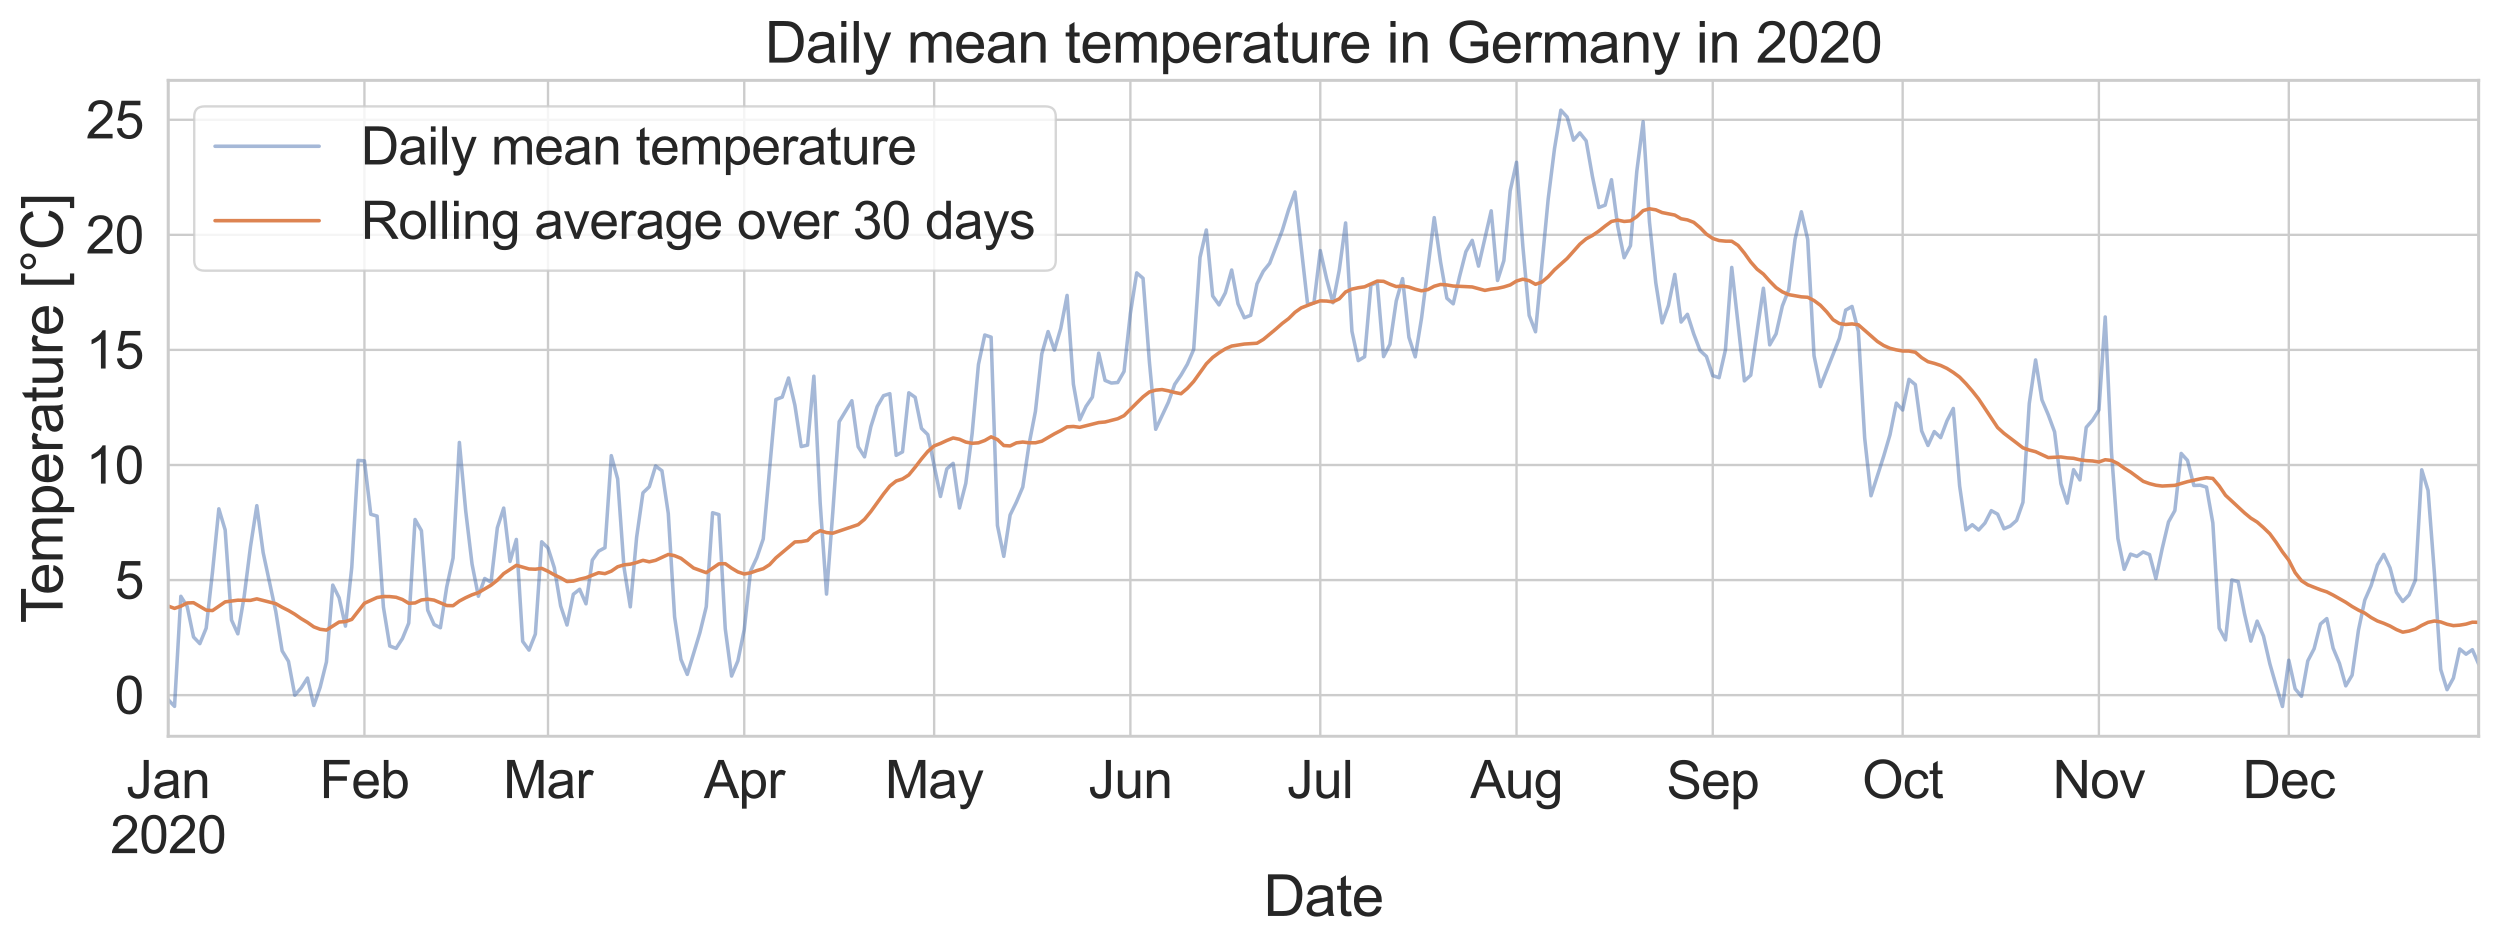 <?xml version="1.0" encoding="utf-8" standalone="no"?>
<!DOCTYPE svg PUBLIC "-//W3C//DTD SVG 1.1//EN"
  "http://www.w3.org/Graphics/SVG/1.1/DTD/svg11.dtd">
<svg xmlns:xlink="http://www.w3.org/1999/xlink" width="845.268pt" height="320.707pt" viewBox="0 0 845.268 320.707" xmlns="http://www.w3.org/2000/svg" version="1.1">
 <defs>
  <style type="text/css">*{stroke-linejoin: round; stroke-linecap: butt}</style>
 </defs>
 <g id="figure_1">
  <g id="patch_1">
   <path d="M 0 320.707 
L 845.268 320.707 
L 845.268 0 
L 0 0 
z
" style="fill: #ffffff"/>
  </g>
  <g id="axes_1">
   <g id="patch_2">
    <path d="M 56.867 248.937 
L 838.067 248.937 
L 838.067 27.177 
L 56.867 27.177 
z
" style="fill: #ffffff"/>
   </g>
   <g id="matplotlib.axis_1">
    <g id="xtick_1">
     <g id="line2d_1">
      <path d="M 56.867 248.937 
L 56.867 27.177 
" clip-path="url(#p4e2f701ec4)" style="fill: none; stroke: #cccccc; stroke-width: 0.8; stroke-linecap: round"/>
     </g>
     <g id="text_1">
      <!-- Jan -->
      <g style="fill: #262626" transform="translate(42.68 269.835) scale(0.176 -0.176)">
       <defs>
        <path id="ArialMT-4a" d="M 184 1300 
L 731 1375 
Q 753 850 928 656 
Q 1103 463 1413 463 
Q 1641 463 1806 567 
Q 1972 672 2034 851 
Q 2097 1031 2097 1425 
L 2097 4581 
L 2703 4581 
L 2703 1459 
Q 2703 884 2564 568 
Q 2425 253 2123 87 
Q 1822 -78 1416 -78 
Q 813 -78 492 269 
Q 172 616 184 1300 
z
" transform="scale(0.016)"/>
        <path id="ArialMT-61" d="M 2588 409 
Q 2275 144 1986 34 
Q 1697 -75 1366 -75 
Q 819 -75 525 192 
Q 231 459 231 875 
Q 231 1119 342 1320 
Q 453 1522 633 1644 
Q 813 1766 1038 1828 
Q 1203 1872 1538 1913 
Q 2219 1994 2541 2106 
Q 2544 2222 2544 2253 
Q 2544 2597 2384 2738 
Q 2169 2928 1744 2928 
Q 1347 2928 1158 2789 
Q 969 2650 878 2297 
L 328 2372 
Q 403 2725 575 2942 
Q 747 3159 1072 3276 
Q 1397 3394 1825 3394 
Q 2250 3394 2515 3294 
Q 2781 3194 2906 3042 
Q 3031 2891 3081 2659 
Q 3109 2516 3109 2141 
L 3109 1391 
Q 3109 606 3145 398 
Q 3181 191 3288 0 
L 2700 0 
Q 2613 175 2588 409 
z
M 2541 1666 
Q 2234 1541 1622 1453 
Q 1275 1403 1131 1340 
Q 988 1278 909 1158 
Q 831 1038 831 891 
Q 831 666 1001 516 
Q 1172 366 1500 366 
Q 1825 366 2078 508 
Q 2331 650 2450 897 
Q 2541 1088 2541 1459 
L 2541 1666 
z
" transform="scale(0.016)"/>
        <path id="ArialMT-6e" d="M 422 0 
L 422 3319 
L 928 3319 
L 928 2847 
Q 1294 3394 1984 3394 
Q 2284 3394 2536 3286 
Q 2788 3178 2913 3003 
Q 3038 2828 3088 2588 
Q 3119 2431 3119 2041 
L 3119 0 
L 2556 0 
L 2556 2019 
Q 2556 2363 2490 2533 
Q 2425 2703 2258 2804 
Q 2091 2906 1866 2906 
Q 1506 2906 1245 2678 
Q 984 2450 984 1813 
L 984 0 
L 422 0 
z
" transform="scale(0.016)"/>
       </defs>
       <use xlink:href="#ArialMT-4a"/>
       <use xlink:href="#ArialMT-61" x="50"/>
       <use xlink:href="#ArialMT-6e" x="105.615"/>
      </g>
      <!-- 2020 -->
      <g style="fill: #262626" transform="translate(37.293 288.45) scale(0.176 -0.176)">
       <defs>
        <path id="ArialMT-32" d="M 3222 541 
L 3222 0 
L 194 0 
Q 188 203 259 391 
Q 375 700 629 1000 
Q 884 1300 1366 1694 
Q 2113 2306 2375 2664 
Q 2638 3022 2638 3341 
Q 2638 3675 2398 3904 
Q 2159 4134 1775 4134 
Q 1369 4134 1125 3890 
Q 881 3647 878 3216 
L 300 3275 
Q 359 3922 746 4261 
Q 1134 4600 1788 4600 
Q 2447 4600 2831 4234 
Q 3216 3869 3216 3328 
Q 3216 3053 3103 2787 
Q 2991 2522 2730 2228 
Q 2469 1934 1863 1422 
Q 1356 997 1212 845 
Q 1069 694 975 541 
L 3222 541 
z
" transform="scale(0.016)"/>
        <path id="ArialMT-30" d="M 266 2259 
Q 266 3072 433 3567 
Q 600 4063 929 4331 
Q 1259 4600 1759 4600 
Q 2128 4600 2406 4451 
Q 2684 4303 2865 4023 
Q 3047 3744 3150 3342 
Q 3253 2941 3253 2259 
Q 3253 1453 3087 958 
Q 2922 463 2592 192 
Q 2263 -78 1759 -78 
Q 1097 -78 719 397 
Q 266 969 266 2259 
z
M 844 2259 
Q 844 1131 1108 757 
Q 1372 384 1759 384 
Q 2147 384 2411 759 
Q 2675 1134 2675 2259 
Q 2675 3391 2411 3762 
Q 2147 4134 1753 4134 
Q 1366 4134 1134 3806 
Q 844 3388 844 2259 
z
" transform="scale(0.016)"/>
       </defs>
       <use xlink:href="#ArialMT-32"/>
       <use xlink:href="#ArialMT-30" x="55.615"/>
       <use xlink:href="#ArialMT-32" x="111.23"/>
       <use xlink:href="#ArialMT-30" x="166.846"/>
      </g>
     </g>
    </g>
    <g id="xtick_2">
     <g id="line2d_2">
      <path d="M 123.216 248.937 
L 123.216 27.177 
" clip-path="url(#p4e2f701ec4)" style="fill: none; stroke: #cccccc; stroke-width: 0.8; stroke-linecap: round"/>
     </g>
     <g id="text_2">
      <!-- Feb -->
      <g style="fill: #262626" transform="translate(108.054 269.835) scale(0.176 -0.176)">
       <defs>
        <path id="ArialMT-46" d="M 525 0 
L 525 4581 
L 3616 4581 
L 3616 4041 
L 1131 4041 
L 1131 2622 
L 3281 2622 
L 3281 2081 
L 1131 2081 
L 1131 0 
L 525 0 
z
" transform="scale(0.016)"/>
        <path id="ArialMT-65" d="M 2694 1069 
L 3275 997 
Q 3138 488 2766 206 
Q 2394 -75 1816 -75 
Q 1088 -75 661 373 
Q 234 822 234 1631 
Q 234 2469 665 2931 
Q 1097 3394 1784 3394 
Q 2450 3394 2872 2941 
Q 3294 2488 3294 1666 
Q 3294 1616 3291 1516 
L 816 1516 
Q 847 969 1125 678 
Q 1403 388 1819 388 
Q 2128 388 2347 550 
Q 2566 713 2694 1069 
z
M 847 1978 
L 2700 1978 
Q 2663 2397 2488 2606 
Q 2219 2931 1791 2931 
Q 1403 2931 1139 2672 
Q 875 2413 847 1978 
z
" transform="scale(0.016)"/>
        <path id="ArialMT-62" d="M 941 0 
L 419 0 
L 419 4581 
L 981 4581 
L 981 2947 
Q 1338 3394 1891 3394 
Q 2197 3394 2470 3270 
Q 2744 3147 2920 2923 
Q 3097 2700 3197 2384 
Q 3297 2069 3297 1709 
Q 3297 856 2875 390 
Q 2453 -75 1863 -75 
Q 1275 -75 941 416 
L 941 0 
z
M 934 1684 
Q 934 1088 1097 822 
Q 1363 388 1816 388 
Q 2184 388 2453 708 
Q 2722 1028 2722 1663 
Q 2722 2313 2464 2622 
Q 2206 2931 1841 2931 
Q 1472 2931 1203 2611 
Q 934 2291 934 1684 
z
" transform="scale(0.016)"/>
       </defs>
       <use xlink:href="#ArialMT-46"/>
       <use xlink:href="#ArialMT-65" x="61.084"/>
       <use xlink:href="#ArialMT-62" x="116.699"/>
      </g>
     </g>
    </g>
    <g id="xtick_3">
     <g id="line2d_3">
      <path d="M 185.284 248.937 
L 185.284 27.177 
" clip-path="url(#p4e2f701ec4)" style="fill: none; stroke: #cccccc; stroke-width: 0.8; stroke-linecap: round"/>
     </g>
     <g id="text_3">
      <!-- Mar -->
      <g style="fill: #262626" transform="translate(170.13 269.835) scale(0.176 -0.176)">
       <defs>
        <path id="ArialMT-4d" d="M 475 0 
L 475 4581 
L 1388 4581 
L 2472 1338 
Q 2622 884 2691 659 
Q 2769 909 2934 1394 
L 4031 4581 
L 4847 4581 
L 4847 0 
L 4263 0 
L 4263 3834 
L 2931 0 
L 2384 0 
L 1059 3900 
L 1059 0 
L 475 0 
z
" transform="scale(0.016)"/>
        <path id="ArialMT-72" d="M 416 0 
L 416 3319 
L 922 3319 
L 922 2816 
Q 1116 3169 1280 3281 
Q 1444 3394 1641 3394 
Q 1925 3394 2219 3213 
L 2025 2691 
Q 1819 2813 1613 2813 
Q 1428 2813 1281 2702 
Q 1134 2591 1072 2394 
Q 978 2094 978 1738 
L 978 0 
L 416 0 
z
" transform="scale(0.016)"/>
       </defs>
       <use xlink:href="#ArialMT-4d"/>
       <use xlink:href="#ArialMT-61" x="83.301"/>
       <use xlink:href="#ArialMT-72" x="138.916"/>
      </g>
     </g>
    </g>
    <g id="xtick_4">
     <g id="line2d_4">
      <path d="M 251.632 248.937 
L 251.632 27.177 
" clip-path="url(#p4e2f701ec4)" style="fill: none; stroke: #cccccc; stroke-width: 0.8; stroke-linecap: round"/>
     </g>
     <g id="text_4">
      <!-- Apr -->
      <g style="fill: #262626" transform="translate(237.939 269.835) scale(0.176 -0.176)">
       <defs>
        <path id="ArialMT-41" d="M -9 0 
L 1750 4581 
L 2403 4581 
L 4278 0 
L 3588 0 
L 3053 1388 
L 1138 1388 
L 634 0 
L -9 0 
z
M 1313 1881 
L 2866 1881 
L 2388 3150 
Q 2169 3728 2063 4100 
Q 1975 3659 1816 3225 
L 1313 1881 
z
" transform="scale(0.016)"/>
        <path id="ArialMT-70" d="M 422 -1272 
L 422 3319 
L 934 3319 
L 934 2888 
Q 1116 3141 1344 3267 
Q 1572 3394 1897 3394 
Q 2322 3394 2647 3175 
Q 2972 2956 3137 2557 
Q 3303 2159 3303 1684 
Q 3303 1175 3120 767 
Q 2938 359 2589 142 
Q 2241 -75 1856 -75 
Q 1575 -75 1351 44 
Q 1128 163 984 344 
L 984 -1272 
L 422 -1272 
z
M 931 1641 
Q 931 1000 1190 694 
Q 1450 388 1819 388 
Q 2194 388 2461 705 
Q 2728 1022 2728 1688 
Q 2728 2322 2467 2637 
Q 2206 2953 1844 2953 
Q 1484 2953 1207 2617 
Q 931 2281 931 1641 
z
" transform="scale(0.016)"/>
       </defs>
       <use xlink:href="#ArialMT-41"/>
       <use xlink:href="#ArialMT-70" x="66.699"/>
       <use xlink:href="#ArialMT-72" x="122.314"/>
      </g>
     </g>
    </g>
    <g id="xtick_5">
     <g id="line2d_5">
      <path d="M 315.841 248.937 
L 315.841 27.177 
" clip-path="url(#p4e2f701ec4)" style="fill: none; stroke: #cccccc; stroke-width: 0.8; stroke-linecap: round"/>
     </g>
     <g id="text_5">
      <!-- May -->
      <g style="fill: #262626" transform="translate(299.217 269.835) scale(0.176 -0.176)">
       <defs>
        <path id="ArialMT-79" d="M 397 -1278 
L 334 -750 
Q 519 -800 656 -800 
Q 844 -800 956 -737 
Q 1069 -675 1141 -563 
Q 1194 -478 1313 -144 
Q 1328 -97 1363 -6 
L 103 3319 
L 709 3319 
L 1400 1397 
Q 1534 1031 1641 628 
Q 1738 1016 1872 1384 
L 2581 3319 
L 3144 3319 
L 1881 -56 
Q 1678 -603 1566 -809 
Q 1416 -1088 1222 -1217 
Q 1028 -1347 759 -1347 
Q 597 -1347 397 -1278 
z
" transform="scale(0.016)"/>
       </defs>
       <use xlink:href="#ArialMT-4d"/>
       <use xlink:href="#ArialMT-61" x="83.301"/>
       <use xlink:href="#ArialMT-79" x="138.916"/>
      </g>
     </g>
    </g>
    <g id="xtick_6">
     <g id="line2d_6">
      <path d="M 382.189 248.937 
L 382.189 27.177 
" clip-path="url(#p4e2f701ec4)" style="fill: none; stroke: #cccccc; stroke-width: 0.8; stroke-linecap: round"/>
     </g>
     <g id="text_6">
      <!-- Jun -->
      <g style="fill: #262626" transform="translate(368.002 269.835) scale(0.176 -0.176)">
       <defs>
        <path id="ArialMT-75" d="M 2597 0 
L 2597 488 
Q 2209 -75 1544 -75 
Q 1250 -75 995 37 
Q 741 150 617 320 
Q 494 491 444 738 
Q 409 903 409 1263 
L 409 3319 
L 972 3319 
L 972 1478 
Q 972 1038 1006 884 
Q 1059 663 1231 536 
Q 1403 409 1656 409 
Q 1909 409 2131 539 
Q 2353 669 2445 892 
Q 2538 1116 2538 1541 
L 2538 3319 
L 3100 3319 
L 3100 0 
L 2597 0 
z
" transform="scale(0.016)"/>
       </defs>
       <use xlink:href="#ArialMT-4a"/>
       <use xlink:href="#ArialMT-75" x="50"/>
       <use xlink:href="#ArialMT-6e" x="105.615"/>
      </g>
     </g>
    </g>
    <g id="xtick_7">
     <g id="line2d_7">
      <path d="M 446.397 248.937 
L 446.397 27.177 
" clip-path="url(#p4e2f701ec4)" style="fill: none; stroke: #cccccc; stroke-width: 0.8; stroke-linecap: round"/>
     </g>
     <g id="text_7">
      <!-- Jul -->
      <g style="fill: #262626" transform="translate(435.148 269.835) scale(0.176 -0.176)">
       <defs>
        <path id="ArialMT-6c" d="M 409 0 
L 409 4581 
L 972 4581 
L 972 0 
L 409 0 
z
" transform="scale(0.016)"/>
       </defs>
       <use xlink:href="#ArialMT-4a"/>
       <use xlink:href="#ArialMT-75" x="50"/>
       <use xlink:href="#ArialMT-6c" x="105.615"/>
      </g>
     </g>
    </g>
    <g id="xtick_8">
     <g id="line2d_8">
      <path d="M 512.746 248.937 
L 512.746 27.177 
" clip-path="url(#p4e2f701ec4)" style="fill: none; stroke: #cccccc; stroke-width: 0.8; stroke-linecap: round"/>
     </g>
     <g id="text_8">
      <!-- Aug -->
      <g style="fill: #262626" transform="translate(497.089 269.835) scale(0.176 -0.176)">
       <defs>
        <path id="ArialMT-67" d="M 319 -275 
L 866 -356 
Q 900 -609 1056 -725 
Q 1266 -881 1628 -881 
Q 2019 -881 2231 -725 
Q 2444 -569 2519 -288 
Q 2563 -116 2559 434 
Q 2191 0 1641 0 
Q 956 0 581 494 
Q 206 988 206 1678 
Q 206 2153 378 2554 
Q 550 2956 876 3175 
Q 1203 3394 1644 3394 
Q 2231 3394 2613 2919 
L 2613 3319 
L 3131 3319 
L 3131 450 
Q 3131 -325 2973 -648 
Q 2816 -972 2473 -1159 
Q 2131 -1347 1631 -1347 
Q 1038 -1347 672 -1080 
Q 306 -813 319 -275 
z
M 784 1719 
Q 784 1066 1043 766 
Q 1303 466 1694 466 
Q 2081 466 2343 764 
Q 2606 1063 2606 1700 
Q 2606 2309 2336 2618 
Q 2066 2928 1684 2928 
Q 1309 2928 1046 2623 
Q 784 2319 784 1719 
z
" transform="scale(0.016)"/>
       </defs>
       <use xlink:href="#ArialMT-41"/>
       <use xlink:href="#ArialMT-75" x="66.699"/>
       <use xlink:href="#ArialMT-67" x="122.314"/>
      </g>
     </g>
    </g>
    <g id="xtick_9">
     <g id="line2d_9">
      <path d="M 579.094 248.937 
L 579.094 27.177 
" clip-path="url(#p4e2f701ec4)" style="fill: none; stroke: #cccccc; stroke-width: 0.8; stroke-linecap: round"/>
     </g>
     <g id="text_9">
      <!-- Sep -->
      <g style="fill: #262626" transform="translate(563.437 270.049) scale(0.176 -0.176)">
       <defs>
        <path id="ArialMT-53" d="M 288 1472 
L 859 1522 
Q 900 1178 1048 958 
Q 1197 738 1509 602 
Q 1822 466 2213 466 
Q 2559 466 2825 569 
Q 3091 672 3220 851 
Q 3350 1031 3350 1244 
Q 3350 1459 3225 1620 
Q 3100 1781 2813 1891 
Q 2628 1963 1997 2114 
Q 1366 2266 1113 2400 
Q 784 2572 623 2826 
Q 463 3081 463 3397 
Q 463 3744 659 4045 
Q 856 4347 1234 4503 
Q 1613 4659 2075 4659 
Q 2584 4659 2973 4495 
Q 3363 4331 3572 4012 
Q 3781 3694 3797 3291 
L 3216 3247 
Q 3169 3681 2898 3903 
Q 2628 4125 2100 4125 
Q 1550 4125 1298 3923 
Q 1047 3722 1047 3438 
Q 1047 3191 1225 3031 
Q 1400 2872 2139 2705 
Q 2878 2538 3153 2413 
Q 3553 2228 3743 1945 
Q 3934 1663 3934 1294 
Q 3934 928 3725 604 
Q 3516 281 3123 101 
Q 2731 -78 2241 -78 
Q 1619 -78 1198 103 
Q 778 284 539 648 
Q 300 1013 288 1472 
z
" transform="scale(0.016)"/>
       </defs>
       <use xlink:href="#ArialMT-53"/>
       <use xlink:href="#ArialMT-65" x="66.699"/>
       <use xlink:href="#ArialMT-70" x="122.314"/>
      </g>
     </g>
    </g>
    <g id="xtick_10">
     <g id="line2d_10">
      <path d="M 643.303 248.937 
L 643.303 27.177 
" clip-path="url(#p4e2f701ec4)" style="fill: none; stroke: #cccccc; stroke-width: 0.8; stroke-linecap: round"/>
     </g>
     <g id="text_10">
      <!-- Oct -->
      <g style="fill: #262626" transform="translate(629.613 269.835) scale(0.176 -0.176)">
       <defs>
        <path id="ArialMT-4f" d="M 309 2231 
Q 309 3372 921 4017 
Q 1534 4663 2503 4663 
Q 3138 4663 3647 4359 
Q 4156 4056 4423 3514 
Q 4691 2972 4691 2284 
Q 4691 1588 4409 1038 
Q 4128 488 3612 205 
Q 3097 -78 2500 -78 
Q 1853 -78 1343 234 
Q 834 547 571 1087 
Q 309 1628 309 2231 
z
M 934 2222 
Q 934 1394 1379 917 
Q 1825 441 2497 441 
Q 3181 441 3623 922 
Q 4066 1403 4066 2288 
Q 4066 2847 3877 3264 
Q 3688 3681 3323 3911 
Q 2959 4141 2506 4141 
Q 1863 4141 1398 3698 
Q 934 3256 934 2222 
z
" transform="scale(0.016)"/>
        <path id="ArialMT-63" d="M 2588 1216 
L 3141 1144 
Q 3050 572 2676 248 
Q 2303 -75 1759 -75 
Q 1078 -75 664 370 
Q 250 816 250 1647 
Q 250 2184 428 2587 
Q 606 2991 970 3192 
Q 1334 3394 1763 3394 
Q 2303 3394 2647 3120 
Q 2991 2847 3088 2344 
L 2541 2259 
Q 2463 2594 2264 2762 
Q 2066 2931 1784 2931 
Q 1359 2931 1093 2626 
Q 828 2322 828 1663 
Q 828 994 1084 691 
Q 1341 388 1753 388 
Q 2084 388 2306 591 
Q 2528 794 2588 1216 
z
" transform="scale(0.016)"/>
        <path id="ArialMT-74" d="M 1650 503 
L 1731 6 
Q 1494 -44 1306 -44 
Q 1000 -44 831 53 
Q 663 150 594 308 
Q 525 466 525 972 
L 525 2881 
L 113 2881 
L 113 3319 
L 525 3319 
L 525 4141 
L 1084 4478 
L 1084 3319 
L 1650 3319 
L 1650 2881 
L 1084 2881 
L 1084 941 
Q 1084 700 1114 631 
Q 1144 563 1211 522 
Q 1278 481 1403 481 
Q 1497 481 1650 503 
z
" transform="scale(0.016)"/>
       </defs>
       <use xlink:href="#ArialMT-4f"/>
       <use xlink:href="#ArialMT-63" x="77.783"/>
       <use xlink:href="#ArialMT-74" x="127.783"/>
      </g>
     </g>
    </g>
    <g id="xtick_11">
     <g id="line2d_11">
      <path d="M 709.651 248.937 
L 709.651 27.177 
" clip-path="url(#p4e2f701ec4)" style="fill: none; stroke: #cccccc; stroke-width: 0.8; stroke-linecap: round"/>
     </g>
     <g id="text_11">
      <!-- Nov -->
      <g style="fill: #262626" transform="translate(694.002 269.835) scale(0.176 -0.176)">
       <defs>
        <path id="ArialMT-4e" d="M 488 0 
L 488 4581 
L 1109 4581 
L 3516 984 
L 3516 4581 
L 4097 4581 
L 4097 0 
L 3475 0 
L 1069 3600 
L 1069 0 
L 488 0 
z
" transform="scale(0.016)"/>
        <path id="ArialMT-6f" d="M 213 1659 
Q 213 2581 725 3025 
Q 1153 3394 1769 3394 
Q 2453 3394 2887 2945 
Q 3322 2497 3322 1706 
Q 3322 1066 3130 698 
Q 2938 331 2570 128 
Q 2203 -75 1769 -75 
Q 1072 -75 642 372 
Q 213 819 213 1659 
z
M 791 1659 
Q 791 1022 1069 705 
Q 1347 388 1769 388 
Q 2188 388 2466 706 
Q 2744 1025 2744 1678 
Q 2744 2294 2464 2611 
Q 2184 2928 1769 2928 
Q 1347 2928 1069 2612 
Q 791 2297 791 1659 
z
" transform="scale(0.016)"/>
        <path id="ArialMT-76" d="M 1344 0 
L 81 3319 
L 675 3319 
L 1388 1331 
Q 1503 1009 1600 663 
Q 1675 925 1809 1294 
L 2547 3319 
L 3125 3319 
L 1869 0 
L 1344 0 
z
" transform="scale(0.016)"/>
       </defs>
       <use xlink:href="#ArialMT-4e"/>
       <use xlink:href="#ArialMT-6f" x="72.217"/>
       <use xlink:href="#ArialMT-76" x="127.832"/>
      </g>
     </g>
    </g>
    <g id="xtick_12">
     <g id="line2d_12">
      <path d="M 773.859 248.937 
L 773.859 27.177 
" clip-path="url(#p4e2f701ec4)" style="fill: none; stroke: #cccccc; stroke-width: 0.8; stroke-linecap: round"/>
     </g>
     <g id="text_12">
      <!-- Dec -->
      <g style="fill: #262626" transform="translate(758.21 269.835) scale(0.176 -0.176)">
       <defs>
        <path id="ArialMT-44" d="M 494 0 
L 494 4581 
L 2072 4581 
Q 2606 4581 2888 4516 
Q 3281 4425 3559 4188 
Q 3922 3881 4101 3404 
Q 4281 2928 4281 2316 
Q 4281 1794 4159 1391 
Q 4038 988 3847 723 
Q 3656 459 3429 307 
Q 3203 156 2883 78 
Q 2563 0 2147 0 
L 494 0 
z
M 1100 541 
L 2078 541 
Q 2531 541 2789 625 
Q 3047 709 3200 863 
Q 3416 1078 3536 1442 
Q 3656 1806 3656 2325 
Q 3656 3044 3420 3430 
Q 3184 3816 2847 3947 
Q 2603 4041 2063 4041 
L 1100 4041 
L 1100 541 
z
" transform="scale(0.016)"/>
       </defs>
       <use xlink:href="#ArialMT-44"/>
       <use xlink:href="#ArialMT-65" x="72.217"/>
       <use xlink:href="#ArialMT-63" x="127.832"/>
      </g>
     </g>
    </g>
    <g id="xtick_13">
     <g id="line2d_13">
      <path d="M 838.067 248.937 
L 838.067 27.177 
" clip-path="url(#p4e2f701ec4)" style="fill: none; stroke: #cccccc; stroke-width: 0.8; stroke-linecap: round"/>
     </g>
    </g>
    <g id="xtick_14"/>
    <g id="xtick_15"/>
    <g id="xtick_16"/>
    <g id="xtick_17"/>
    <g id="xtick_18"/>
    <g id="xtick_19"/>
    <g id="xtick_20"/>
    <g id="xtick_21"/>
    <g id="xtick_22"/>
    <g id="xtick_23"/>
    <g id="xtick_24"/>
    <g id="xtick_25"/>
    <g id="xtick_26"/>
    <g id="xtick_27"/>
    <g id="xtick_28"/>
    <g id="xtick_29"/>
    <g id="xtick_30"/>
    <g id="xtick_31"/>
    <g id="xtick_32"/>
    <g id="xtick_33"/>
    <g id="xtick_34"/>
    <g id="xtick_35"/>
    <g id="xtick_36"/>
    <g id="xtick_37"/>
    <g id="xtick_38"/>
    <g id="xtick_39"/>
    <g id="xtick_40"/>
    <g id="xtick_41"/>
    <g id="xtick_42"/>
    <g id="xtick_43"/>
    <g id="xtick_44"/>
    <g id="xtick_45"/>
    <g id="xtick_46"/>
    <g id="xtick_47"/>
    <g id="xtick_48"/>
    <g id="xtick_49"/>
    <g id="xtick_50"/>
    <g id="xtick_51"/>
    <g id="xtick_52"/>
    <g id="xtick_53"/>
    <g id="xtick_54"/>
    <g id="xtick_55"/>
    <g id="xtick_56"/>
    <g id="xtick_57"/>
    <g id="xtick_58"/>
    <g id="xtick_59"/>
    <g id="xtick_60"/>
    <g id="xtick_61"/>
    <g id="xtick_62"/>
    <g id="xtick_63"/>
    <g id="xtick_64"/>
    <g id="text_13">
     <!-- Date -->
     <g style="fill: #262626" transform="translate(427.19 309.691) scale(0.192 -0.192)">
      <use xlink:href="#ArialMT-44"/>
      <use xlink:href="#ArialMT-61" x="72.217"/>
      <use xlink:href="#ArialMT-74" x="127.832"/>
      <use xlink:href="#ArialMT-65" x="155.615"/>
     </g>
    </g>
   </g>
   <g id="matplotlib.axis_2">
    <g id="ytick_1">
     <g id="line2d_14">
      <path d="M 56.867 235.03 
L 838.067 235.03 
" clip-path="url(#p4e2f701ec4)" style="fill: none; stroke: #cccccc; stroke-width: 0.8; stroke-linecap: round"/>
     </g>
     <g id="text_14">
      <!-- 0 -->
      <g style="fill: #262626" transform="translate(38.78 241.329) scale(0.176 -0.176)">
       <use xlink:href="#ArialMT-30"/>
      </g>
     </g>
    </g>
    <g id="ytick_2">
     <g id="line2d_15">
      <path d="M 56.867 196.123 
L 838.067 196.123 
" clip-path="url(#p4e2f701ec4)" style="fill: none; stroke: #cccccc; stroke-width: 0.8; stroke-linecap: round"/>
     </g>
     <g id="text_15">
      <!-- 5 -->
      <g style="fill: #262626" transform="translate(38.78 202.422) scale(0.176 -0.176)">
       <defs>
        <path id="ArialMT-35" d="M 266 1200 
L 856 1250 
Q 922 819 1161 601 
Q 1400 384 1738 384 
Q 2144 384 2425 690 
Q 2706 997 2706 1503 
Q 2706 1984 2436 2262 
Q 2166 2541 1728 2541 
Q 1456 2541 1237 2417 
Q 1019 2294 894 2097 
L 366 2166 
L 809 4519 
L 3088 4519 
L 3088 3981 
L 1259 3981 
L 1013 2750 
Q 1425 3038 1878 3038 
Q 2478 3038 2890 2622 
Q 3303 2206 3303 1553 
Q 3303 931 2941 478 
Q 2500 -78 1738 -78 
Q 1113 -78 717 272 
Q 322 622 266 1200 
z
" transform="scale(0.016)"/>
       </defs>
       <use xlink:href="#ArialMT-35"/>
      </g>
     </g>
    </g>
    <g id="ytick_3">
     <g id="line2d_16">
      <path d="M 56.867 157.216 
L 838.067 157.216 
" clip-path="url(#p4e2f701ec4)" style="fill: none; stroke: #cccccc; stroke-width: 0.8; stroke-linecap: round"/>
     </g>
     <g id="text_16">
      <!-- 10 -->
      <g style="fill: #262626" transform="translate(28.993 163.515) scale(0.176 -0.176)">
       <defs>
        <path id="ArialMT-31" d="M 2384 0 
L 1822 0 
L 1822 3584 
Q 1619 3391 1289 3197 
Q 959 3003 697 2906 
L 697 3450 
Q 1169 3672 1522 3987 
Q 1875 4303 2022 4600 
L 2384 4600 
L 2384 0 
z
" transform="scale(0.016)"/>
       </defs>
       <use xlink:href="#ArialMT-31"/>
       <use xlink:href="#ArialMT-30" x="55.615"/>
      </g>
     </g>
    </g>
    <g id="ytick_4">
     <g id="line2d_17">
      <path d="M 56.867 118.309 
L 838.067 118.309 
" clip-path="url(#p4e2f701ec4)" style="fill: none; stroke: #cccccc; stroke-width: 0.8; stroke-linecap: round"/>
     </g>
     <g id="text_17">
      <!-- 15 -->
      <g style="fill: #262626" transform="translate(28.993 124.608) scale(0.176 -0.176)">
       <use xlink:href="#ArialMT-31"/>
       <use xlink:href="#ArialMT-35" x="55.615"/>
      </g>
     </g>
    </g>
    <g id="ytick_5">
     <g id="line2d_18">
      <path d="M 56.867 79.402 
L 838.067 79.402 
" clip-path="url(#p4e2f701ec4)" style="fill: none; stroke: #cccccc; stroke-width: 0.8; stroke-linecap: round"/>
     </g>
     <g id="text_18">
      <!-- 20 -->
      <g style="fill: #262626" transform="translate(28.993 85.701) scale(0.176 -0.176)">
       <use xlink:href="#ArialMT-32"/>
       <use xlink:href="#ArialMT-30" x="55.615"/>
      </g>
     </g>
    </g>
    <g id="ytick_6">
     <g id="line2d_19">
      <path d="M 56.867 40.495 
L 838.067 40.495 
" clip-path="url(#p4e2f701ec4)" style="fill: none; stroke: #cccccc; stroke-width: 0.8; stroke-linecap: round"/>
     </g>
     <g id="text_19">
      <!-- 25 -->
      <g style="fill: #262626" transform="translate(28.993 46.794) scale(0.176 -0.176)">
       <use xlink:href="#ArialMT-32"/>
       <use xlink:href="#ArialMT-35" x="55.615"/>
      </g>
     </g>
    </g>
    <g id="text_20">
     <!-- Temperature [°C] -->
     <g style="fill: #262626" transform="translate(21.177 210.713) rotate(-90) scale(0.192 -0.192)">
      <defs>
       <path id="ArialMT-54" d="M 1659 0 
L 1659 4041 
L 150 4041 
L 150 4581 
L 3781 4581 
L 3781 4041 
L 2266 4041 
L 2266 0 
L 1659 0 
z
" transform="scale(0.016)"/>
       <path id="ArialMT-6d" d="M 422 0 
L 422 3319 
L 925 3319 
L 925 2853 
Q 1081 3097 1340 3245 
Q 1600 3394 1931 3394 
Q 2300 3394 2536 3241 
Q 2772 3088 2869 2813 
Q 3263 3394 3894 3394 
Q 4388 3394 4653 3120 
Q 4919 2847 4919 2278 
L 4919 0 
L 4359 0 
L 4359 2091 
Q 4359 2428 4304 2576 
Q 4250 2725 4106 2815 
Q 3963 2906 3769 2906 
Q 3419 2906 3187 2673 
Q 2956 2441 2956 1928 
L 2956 0 
L 2394 0 
L 2394 2156 
Q 2394 2531 2256 2718 
Q 2119 2906 1806 2906 
Q 1569 2906 1367 2781 
Q 1166 2656 1075 2415 
Q 984 2175 984 1722 
L 984 0 
L 422 0 
z
" transform="scale(0.016)"/>
       <path id="ArialMT-20" transform="scale(0.016)"/>
       <path id="ArialMT-5b" d="M 434 -1272 
L 434 4581 
L 1675 4581 
L 1675 4116 
L 997 4116 
L 997 -806 
L 1675 -806 
L 1675 -1272 
L 434 -1272 
z
" transform="scale(0.016)"/>
       <path id="ArialMT-b0" d="M 400 3794 
Q 400 4153 654 4406 
Q 909 4659 1266 4659 
Q 1628 4659 1881 4406 
Q 2134 4153 2134 3794 
Q 2134 3434 1879 3179 
Q 1625 2925 1266 2925 
Q 909 2925 654 3178 
Q 400 3431 400 3794 
z
M 741 3794 
Q 741 3575 895 3420 
Q 1050 3266 1269 3266 
Q 1484 3266 1639 3420 
Q 1794 3575 1794 3794 
Q 1794 4013 1639 4167 
Q 1484 4322 1269 4322 
Q 1050 4322 895 4167 
Q 741 4013 741 3794 
z
" transform="scale(0.016)"/>
       <path id="ArialMT-43" d="M 3763 1606 
L 4369 1453 
Q 4178 706 3683 314 
Q 3188 -78 2472 -78 
Q 1731 -78 1267 223 
Q 803 525 561 1097 
Q 319 1669 319 2325 
Q 319 3041 592 3573 
Q 866 4106 1370 4382 
Q 1875 4659 2481 4659 
Q 3169 4659 3637 4309 
Q 4106 3959 4291 3325 
L 3694 3184 
Q 3534 3684 3231 3912 
Q 2928 4141 2469 4141 
Q 1941 4141 1586 3887 
Q 1231 3634 1087 3207 
Q 944 2781 944 2328 
Q 944 1744 1114 1308 
Q 1284 872 1643 656 
Q 2003 441 2422 441 
Q 2931 441 3284 734 
Q 3638 1028 3763 1606 
z
" transform="scale(0.016)"/>
       <path id="ArialMT-5d" d="M 1363 -1272 
L 122 -1272 
L 122 -806 
L 800 -806 
L 800 4116 
L 122 4116 
L 122 4581 
L 1363 4581 
L 1363 -1272 
z
" transform="scale(0.016)"/>
      </defs>
      <use xlink:href="#ArialMT-54"/>
      <use xlink:href="#ArialMT-65" x="49.959"/>
      <use xlink:href="#ArialMT-6d" x="105.574"/>
      <use xlink:href="#ArialMT-70" x="188.875"/>
      <use xlink:href="#ArialMT-65" x="244.49"/>
      <use xlink:href="#ArialMT-72" x="300.105"/>
      <use xlink:href="#ArialMT-61" x="333.406"/>
      <use xlink:href="#ArialMT-74" x="389.021"/>
      <use xlink:href="#ArialMT-75" x="416.805"/>
      <use xlink:href="#ArialMT-72" x="472.42"/>
      <use xlink:href="#ArialMT-65" x="505.721"/>
      <use xlink:href="#ArialMT-20" x="561.336"/>
      <use xlink:href="#ArialMT-5b" x="589.119"/>
      <use xlink:href="#ArialMT-b0" x="616.902"/>
      <use xlink:href="#ArialMT-43" x="656.893"/>
      <use xlink:href="#ArialMT-5d" x="729.109"/>
     </g>
    </g>
   </g>
   <g id="line2d_20">
    <path d="M 56.867 236.585 
L 59.008 238.82 
L 61.148 201.62 
L 63.288 205.065 
L 65.429 215.366 
L 67.569 217.615 
L 69.709 212.387 
L 71.849 193.379 
L 73.99 172.047 
L 76.13 179.178 
L 78.27 209.618 
L 80.411 214.294 
L 82.551 201.701 
L 84.691 184.83 
L 86.831 170.983 
L 88.972 186.834 
L 93.252 206.796 
L 95.392 220.056 
L 97.533 223.597 
L 99.673 235.056 
L 101.813 232.626 
L 103.954 229.26 
L 106.094 238.517 
L 108.234 232.409 
L 110.374 223.781 
L 112.515 197.828 
L 114.655 202.105 
L 116.795 211.687 
L 118.935 191.825 
L 121.076 155.669 
L 123.216 155.819 
L 125.356 173.873 
L 127.497 174.5 
L 129.637 205.248 
L 131.777 218.412 
L 133.917 219.226 
L 136.058 215.914 
L 138.198 210.683 
L 140.338 175.654 
L 142.478 179.4 
L 144.619 206.33 
L 146.759 211.153 
L 148.899 212.239 
L 151.04 198.446 
L 153.18 188.688 
L 155.32 149.603 
L 157.46 172.773 
L 159.601 190.725 
L 161.741 201.588 
L 163.881 195.602 
L 166.021 196.826 
L 168.162 178.415 
L 170.302 171.798 
L 172.442 189.826 
L 174.583 182.395 
L 176.723 216.857 
L 178.863 219.797 
L 181.003 214.387 
L 183.144 183.183 
L 185.284 185.277 
L 187.424 191.981 
L 189.564 204.872 
L 191.705 211.316 
L 193.845 200.928 
L 195.985 199.237 
L 198.126 204.145 
L 200.266 189.388 
L 202.406 186.342 
L 204.546 185.186 
L 206.687 154.066 
L 208.827 161.896 
L 210.967 191.743 
L 213.107 205.165 
L 215.248 181.648 
L 217.388 166.63 
L 219.528 164.572 
L 221.669 157.545 
L 223.809 159.17 
L 225.949 173.608 
L 228.089 208.612 
L 230.23 222.963 
L 232.37 228.018 
L 236.651 213.876 
L 238.791 205.138 
L 240.931 173.359 
L 243.071 173.993 
L 245.212 212.583 
L 247.352 228.57 
L 249.492 223.435 
L 251.632 212.879 
L 253.773 193.079 
L 255.913 188.476 
L 258.053 182.23 
L 262.334 135.078 
L 264.474 134.27 
L 266.614 127.806 
L 268.755 137.007 
L 270.895 150.983 
L 273.035 150.491 
L 275.175 127.204 
L 277.316 170.21 
L 279.456 200.86 
L 281.596 172.932 
L 283.737 142.581 
L 288.017 135.495 
L 290.157 151.058 
L 292.298 154.46 
L 294.438 144.271 
L 296.578 137.475 
L 298.718 133.787 
L 300.859 133.113 
L 302.999 153.945 
L 305.139 152.788 
L 307.28 132.81 
L 309.42 134.334 
L 311.56 144.844 
L 313.7 146.948 
L 317.981 167.851 
L 320.121 158.542 
L 322.261 156.676 
L 324.402 171.75 
L 326.542 163.401 
L 328.682 146.6 
L 330.823 123.211 
L 332.963 113.267 
L 335.103 113.993 
L 337.243 177.674 
L 339.384 188.097 
L 341.524 174.133 
L 343.664 169.737 
L 345.804 164.688 
L 347.945 150.09 
L 350.085 139.088 
L 352.225 119.683 
L 354.366 112.113 
L 356.506 118.385 
L 358.646 111.037 
L 360.786 99.889 
L 362.927 129.9 
L 365.067 141.93 
L 367.207 137.387 
L 369.348 134.249 
L 371.488 119.409 
L 373.628 128.62 
L 375.768 129.517 
L 377.909 129.325 
L 380.049 125.585 
L 382.189 105.969 
L 384.329 92.26 
L 386.47 94.098 
L 388.61 122.253 
L 390.75 145.136 
L 395.031 136.014 
L 397.171 129.96 
L 399.311 126.822 
L 401.452 123.146 
L 403.592 118.155 
L 405.732 87.019 
L 407.872 77.765 
L 410.013 100.059 
L 412.153 103.08 
L 414.293 99.01 
L 416.434 91.299 
L 418.574 102.732 
L 420.714 107.429 
L 422.854 106.611 
L 424.995 95.967 
L 427.135 91.704 
L 429.275 89.056 
L 433.556 77.886 
L 435.696 70.88 
L 437.836 64.918 
L 442.117 102.923 
L 444.257 102.456 
L 446.397 84.731 
L 448.538 94.287 
L 450.678 102.363 
L 452.818 91.303 
L 454.958 75.388 
L 457.099 112.01 
L 459.239 121.918 
L 461.379 120.62 
L 463.52 96.336 
L 465.66 95.54 
L 467.8 120.566 
L 469.94 116.419 
L 472.081 101.765 
L 474.221 94.209 
L 476.361 114.04 
L 478.501 120.649 
L 480.642 107.522 
L 484.922 73.588 
L 487.063 88.571 
L 489.203 100.846 
L 491.343 102.718 
L 493.483 93.498 
L 495.624 85.107 
L 497.764 81.277 
L 499.904 89.97 
L 504.185 71.289 
L 506.325 94.822 
L 508.465 88.116 
L 510.606 64.521 
L 512.746 54.879 
L 514.886 83.324 
L 517.026 106.656 
L 519.167 112.167 
L 523.447 67.346 
L 525.587 50.268 
L 527.728 37.257 
L 529.868 39.571 
L 532.008 47.393 
L 534.149 44.933 
L 536.289 47.622 
L 538.429 59.768 
L 540.569 70.164 
L 542.71 69.357 
L 544.85 60.77 
L 546.99 76.623 
L 549.131 87.126 
L 551.271 83.077 
L 553.411 57.968 
L 555.551 41.167 
L 557.692 74.982 
L 559.832 95.608 
L 561.972 109.156 
L 564.112 103.282 
L 566.253 92.786 
L 568.393 108.88 
L 570.533 106.274 
L 572.674 112.937 
L 574.814 118.539 
L 576.954 120.516 
L 579.094 127.007 
L 581.235 127.697 
L 583.375 118.323 
L 585.515 90.425 
L 589.796 128.775 
L 591.936 126.868 
L 596.217 97.463 
L 598.357 116.598 
L 600.497 112.895 
L 602.637 103.432 
L 604.778 97.998 
L 606.918 80.926 
L 609.058 71.61 
L 611.198 80.925 
L 613.339 120.29 
L 615.479 130.699 
L 621.9 114.395 
L 624.04 104.849 
L 626.18 103.616 
L 628.321 112.025 
L 630.461 148.14 
L 632.601 167.606 
L 636.882 154.251 
L 639.022 146.991 
L 641.162 136.304 
L 643.303 138.623 
L 645.443 128.27 
L 647.583 130.047 
L 649.723 145.702 
L 651.864 150.609 
L 654.004 145.924 
L 656.144 147.958 
L 658.284 142.295 
L 660.425 138.114 
L 662.565 164.302 
L 664.705 179.159 
L 666.846 177.412 
L 668.986 179.197 
L 671.126 176.847 
L 673.266 172.655 
L 675.407 173.834 
L 677.547 178.762 
L 679.687 177.861 
L 681.827 175.949 
L 683.968 169.834 
L 686.108 136.456 
L 688.248 121.705 
L 690.389 135.196 
L 692.529 140.235 
L 694.669 146.028 
L 696.809 163.525 
L 698.95 170.111 
L 701.09 158.805 
L 703.23 162.261 
L 705.371 144.493 
L 707.511 142.055 
L 709.651 138.599 
L 711.791 107.173 
L 713.932 153.229 
L 716.072 182.042 
L 718.212 192.481 
L 720.352 187.356 
L 722.493 188.11 
L 724.633 186.623 
L 726.773 187.514 
L 728.914 195.604 
L 731.054 185.492 
L 733.194 176.459 
L 735.334 172.625 
L 737.475 153.319 
L 739.615 155.673 
L 741.755 164.138 
L 743.895 164.057 
L 746.036 164.715 
L 748.176 176.822 
L 750.316 212.374 
L 752.457 216.352 
L 754.597 196.101 
L 756.737 196.655 
L 758.877 207.491 
L 761.018 216.755 
L 763.158 210.013 
L 765.298 215.062 
L 767.438 224.39 
L 769.579 231.868 
L 771.719 238.857 
L 773.859 223.237 
L 776 232.897 
L 778.14 235.425 
L 780.28 223.455 
L 782.42 219.342 
L 784.561 210.99 
L 786.701 209.156 
L 788.841 219.144 
L 790.981 224.283 
L 793.122 231.88 
L 795.262 228.27 
L 797.402 213.112 
L 799.543 202.92 
L 801.683 198.021 
L 803.823 191.032 
L 805.963 187.445 
L 808.104 192.037 
L 810.244 200.256 
L 812.384 203.36 
L 814.524 201.154 
L 816.665 196.137 
L 818.805 158.853 
L 820.945 165.828 
L 823.086 193.777 
L 825.226 226.365 
L 827.366 233.173 
L 829.506 229.275 
L 831.647 219.43 
L 833.787 221.181 
L 835.927 219.67 
L 838.067 224.565 
L 838.067 224.565 
" clip-path="url(#p4e2f701ec4)" style="fill: none; stroke: #4c72b0; stroke-opacity: 0.5; stroke-width: 1.2; stroke-linecap: round"/>
   </g>
   <g id="line2d_21">
    <path d="M 56.867 204.912 
L 59.008 205.699 
L 61.148 204.962 
L 63.288 203.871 
L 65.429 203.777 
L 69.709 206.288 
L 71.849 206.435 
L 76.13 203.503 
L 80.411 202.929 
L 84.691 202.988 
L 86.831 202.473 
L 93.252 204.113 
L 95.392 205.338 
L 97.533 206.41 
L 99.673 207.674 
L 101.813 209.156 
L 103.954 210.438 
L 106.094 211.951 
L 108.234 212.758 
L 110.374 213.042 
L 114.655 210.313 
L 116.795 210.164 
L 118.935 209.429 
L 123.216 203.965 
L 127.497 202.021 
L 129.637 201.684 
L 131.777 201.71 
L 133.917 201.938 
L 136.058 202.689 
L 138.198 203.977 
L 140.338 203.86 
L 142.478 202.853 
L 144.619 202.587 
L 146.759 202.902 
L 151.04 204.731 
L 153.18 204.793 
L 155.32 203.213 
L 157.46 202.079 
L 159.601 201.102 
L 161.741 200.368 
L 166.021 197.859 
L 168.162 196.165 
L 170.302 193.941 
L 174.583 191.142 
L 178.863 192.366 
L 181.003 192.456 
L 183.144 192.168 
L 185.284 193.155 
L 187.424 194.36 
L 189.564 195.393 
L 191.705 196.62 
L 193.845 196.476 
L 195.985 195.837 
L 198.126 195.335 
L 202.406 193.639 
L 204.546 193.957 
L 206.687 193.112 
L 208.827 191.631 
L 210.967 190.984 
L 213.107 190.748 
L 215.248 190.188 
L 217.388 189.453 
L 219.528 189.952 
L 221.669 189.444 
L 225.949 187.46 
L 228.089 187.894 
L 230.23 188.765 
L 234.51 192.059 
L 238.791 193.618 
L 243.071 190.642 
L 245.212 190.581 
L 247.352 192.094 
L 249.492 193.366 
L 251.632 194.063 
L 253.773 193.67 
L 255.913 192.908 
L 258.053 192.285 
L 260.194 190.923 
L 262.334 188.621 
L 268.755 183.227 
L 270.895 183.124 
L 273.035 182.744 
L 275.175 180.593 
L 277.316 179.427 
L 279.456 180.068 
L 281.596 180.278 
L 290.157 177.385 
L 292.298 175.58 
L 294.438 172.957 
L 298.718 167.032 
L 300.859 164.34 
L 302.999 162.633 
L 305.139 161.947 
L 307.28 160.575 
L 309.42 157.966 
L 311.56 155.176 
L 313.7 152.626 
L 315.841 150.769 
L 317.981 149.928 
L 320.121 148.93 
L 322.261 148.078 
L 324.402 148.524 
L 326.542 149.468 
L 328.682 149.879 
L 330.823 149.726 
L 332.963 148.934 
L 335.103 147.701 
L 337.243 148.608 
L 339.384 150.637 
L 341.524 150.768 
L 343.664 149.731 
L 345.804 149.456 
L 347.945 149.706 
L 350.085 149.71 
L 352.225 149.183 
L 356.506 146.682 
L 358.646 145.574 
L 360.786 144.321 
L 362.927 144.192 
L 365.067 144.486 
L 371.488 142.869 
L 373.628 142.679 
L 377.909 141.58 
L 380.049 140.528 
L 384.329 136.255 
L 386.47 134.17 
L 388.61 132.52 
L 390.75 131.911 
L 392.891 131.714 
L 395.031 132.14 
L 397.171 132.697 
L 399.311 133.124 
L 401.452 131.307 
L 403.592 128.975 
L 407.872 123.006 
L 410.013 120.852 
L 412.153 119.285 
L 414.293 117.949 
L 416.434 117.002 
L 420.714 116.325 
L 424.995 116.046 
L 427.135 114.773 
L 431.415 111.216 
L 433.556 109.337 
L 435.696 107.719 
L 437.836 105.596 
L 439.977 104.082 
L 444.257 102.431 
L 446.397 101.723 
L 448.538 101.791 
L 450.678 102.066 
L 452.818 101.035 
L 454.958 98.71 
L 457.099 97.754 
L 459.239 97.284 
L 461.379 96.973 
L 465.66 95.036 
L 467.8 95.117 
L 469.94 96.097 
L 472.081 96.897 
L 474.221 96.702 
L 476.361 97.067 
L 478.501 97.788 
L 480.642 98.329 
L 482.782 97.908 
L 484.922 96.78 
L 487.063 96.179 
L 489.203 96.342 
L 491.343 96.709 
L 495.624 96.909 
L 497.764 97.022 
L 502.044 98.186 
L 504.185 97.759 
L 506.325 97.489 
L 508.465 97.011 
L 510.606 96.337 
L 512.746 95.023 
L 514.886 94.389 
L 517.026 94.9 
L 519.167 96.126 
L 521.307 95.375 
L 523.447 93.556 
L 525.587 91.211 
L 529.868 87.376 
L 534.149 82.554 
L 536.289 80.749 
L 538.429 79.601 
L 540.569 78.139 
L 542.71 76.429 
L 544.85 74.87 
L 546.99 74.421 
L 549.131 74.872 
L 551.271 74.689 
L 553.411 73.26 
L 555.551 71.208 
L 557.692 70.591 
L 559.832 70.941 
L 561.972 71.87 
L 566.253 72.715 
L 568.393 73.968 
L 570.533 74.35 
L 572.674 75.177 
L 574.814 76.978 
L 576.954 79.166 
L 579.094 80.622 
L 581.235 81.323 
L 583.375 81.529 
L 585.515 81.561 
L 587.655 82.98 
L 589.796 85.597 
L 591.936 88.584 
L 594.076 91.003 
L 596.217 92.672 
L 598.357 95.06 
L 600.497 97.236 
L 602.637 98.692 
L 604.778 99.619 
L 609.058 100.366 
L 611.198 100.51 
L 613.339 101.615 
L 615.479 103.203 
L 617.619 105.449 
L 619.76 108.081 
L 621.9 109.395 
L 624.04 109.703 
L 626.18 109.518 
L 628.321 109.81 
L 634.741 115.439 
L 636.882 116.816 
L 639.022 117.764 
L 641.162 118.291 
L 643.303 118.678 
L 645.443 118.697 
L 647.583 119.088 
L 649.723 120.93 
L 651.864 122.286 
L 654.004 122.858 
L 656.144 123.561 
L 658.284 124.567 
L 660.425 125.922 
L 662.565 127.512 
L 664.705 129.72 
L 666.846 132.187 
L 668.986 134.893 
L 675.407 144.556 
L 677.547 146.505 
L 681.827 149.763 
L 683.968 151.42 
L 686.108 152.155 
L 688.248 152.717 
L 692.529 154.71 
L 696.809 154.504 
L 698.95 154.805 
L 701.09 154.957 
L 703.23 155.466 
L 705.371 155.739 
L 707.511 155.853 
L 709.651 156.198 
L 711.791 155.435 
L 713.932 155.686 
L 716.072 156.734 
L 718.212 158.286 
L 720.352 159.599 
L 724.633 162.743 
L 726.773 163.517 
L 728.914 164.065 
L 731.054 164.334 
L 735.334 164.102 
L 739.615 162.853 
L 743.895 161.905 
L 746.036 161.53 
L 748.176 161.763 
L 750.316 164.294 
L 752.457 167.449 
L 758.877 173.408 
L 761.018 175.183 
L 763.158 176.513 
L 765.298 178.388 
L 767.438 180.459 
L 769.579 183.372 
L 771.719 186.598 
L 773.859 189.42 
L 776 193.61 
L 778.14 196.35 
L 780.28 197.731 
L 784.561 199.414 
L 786.701 200.115 
L 788.841 201.199 
L 793.122 203.634 
L 795.262 205.06 
L 797.402 206.282 
L 799.543 207.292 
L 801.683 208.782 
L 803.823 209.96 
L 805.963 210.737 
L 808.104 211.67 
L 810.244 212.855 
L 812.384 213.739 
L 814.524 213.365 
L 816.665 212.692 
L 818.805 211.45 
L 820.945 210.422 
L 823.086 209.965 
L 825.226 210.286 
L 827.366 211.058 
L 829.506 211.531 
L 831.647 211.366 
L 833.787 211.01 
L 835.927 210.37 
L 838.067 210.414 
L 838.067 210.414 
" clip-path="url(#p4e2f701ec4)" style="fill: none; stroke: #dd8452; stroke-width: 1.2; stroke-linecap: round"/>
   </g>
   <g id="patch_3">
    <path d="M 56.867 248.937 
L 56.867 27.177 
" style="fill: none; stroke: #cccccc; stroke-linejoin: miter; stroke-linecap: square"/>
   </g>
   <g id="patch_4">
    <path d="M 838.067 248.937 
L 838.067 27.177 
" style="fill: none; stroke: #cccccc; stroke-linejoin: miter; stroke-linecap: square"/>
   </g>
   <g id="patch_5">
    <path d="M 56.867 248.937 
L 838.067 248.937 
" style="fill: none; stroke: #cccccc; stroke-linejoin: miter; stroke-linecap: square"/>
   </g>
   <g id="patch_6">
    <path d="M 56.867 27.177 
L 838.067 27.177 
" style="fill: none; stroke: #cccccc; stroke-linejoin: miter; stroke-linecap: square"/>
   </g>
   <g id="text_21">
    <!-- Daily mean temperature in Germany in 2020 -->
    <g style="fill: #262626" transform="translate(258.589 21.177) scale(0.192 -0.192)">
     <defs>
      <path id="ArialMT-69" d="M 425 3934 
L 425 4581 
L 988 4581 
L 988 3934 
L 425 3934 
z
M 425 0 
L 425 3319 
L 988 3319 
L 988 0 
L 425 0 
z
" transform="scale(0.016)"/>
      <path id="ArialMT-47" d="M 2638 1797 
L 2638 2334 
L 4578 2338 
L 4578 638 
Q 4131 281 3656 101 
Q 3181 -78 2681 -78 
Q 2006 -78 1454 211 
Q 903 500 622 1047 
Q 341 1594 341 2269 
Q 341 2938 620 3517 
Q 900 4097 1425 4378 
Q 1950 4659 2634 4659 
Q 3131 4659 3532 4498 
Q 3934 4338 4162 4050 
Q 4391 3763 4509 3300 
L 3963 3150 
Q 3859 3500 3706 3700 
Q 3553 3900 3268 4020 
Q 2984 4141 2638 4141 
Q 2222 4141 1919 4014 
Q 1616 3888 1430 3681 
Q 1244 3475 1141 3228 
Q 966 2803 966 2306 
Q 966 1694 1177 1281 
Q 1388 869 1791 669 
Q 2194 469 2647 469 
Q 3041 469 3416 620 
Q 3791 772 3984 944 
L 3984 1797 
L 2638 1797 
z
" transform="scale(0.016)"/>
     </defs>
     <use xlink:href="#ArialMT-44"/>
     <use xlink:href="#ArialMT-61" x="72.217"/>
     <use xlink:href="#ArialMT-69" x="127.832"/>
     <use xlink:href="#ArialMT-6c" x="150.049"/>
     <use xlink:href="#ArialMT-79" x="172.266"/>
     <use xlink:href="#ArialMT-20" x="222.266"/>
     <use xlink:href="#ArialMT-6d" x="250.049"/>
     <use xlink:href="#ArialMT-65" x="333.35"/>
     <use xlink:href="#ArialMT-61" x="388.965"/>
     <use xlink:href="#ArialMT-6e" x="444.58"/>
     <use xlink:href="#ArialMT-20" x="500.195"/>
     <use xlink:href="#ArialMT-74" x="527.979"/>
     <use xlink:href="#ArialMT-65" x="555.762"/>
     <use xlink:href="#ArialMT-6d" x="611.377"/>
     <use xlink:href="#ArialMT-70" x="694.678"/>
     <use xlink:href="#ArialMT-65" x="750.293"/>
     <use xlink:href="#ArialMT-72" x="805.908"/>
     <use xlink:href="#ArialMT-61" x="839.209"/>
     <use xlink:href="#ArialMT-74" x="894.824"/>
     <use xlink:href="#ArialMT-75" x="922.607"/>
     <use xlink:href="#ArialMT-72" x="978.223"/>
     <use xlink:href="#ArialMT-65" x="1011.523"/>
     <use xlink:href="#ArialMT-20" x="1067.139"/>
     <use xlink:href="#ArialMT-69" x="1094.922"/>
     <use xlink:href="#ArialMT-6e" x="1117.139"/>
     <use xlink:href="#ArialMT-20" x="1172.754"/>
     <use xlink:href="#ArialMT-47" x="1200.537"/>
     <use xlink:href="#ArialMT-65" x="1278.32"/>
     <use xlink:href="#ArialMT-72" x="1333.936"/>
     <use xlink:href="#ArialMT-6d" x="1367.236"/>
     <use xlink:href="#ArialMT-61" x="1450.537"/>
     <use xlink:href="#ArialMT-6e" x="1506.152"/>
     <use xlink:href="#ArialMT-79" x="1561.768"/>
     <use xlink:href="#ArialMT-20" x="1611.768"/>
     <use xlink:href="#ArialMT-69" x="1639.551"/>
     <use xlink:href="#ArialMT-6e" x="1661.768"/>
     <use xlink:href="#ArialMT-20" x="1717.383"/>
     <use xlink:href="#ArialMT-32" x="1745.166"/>
     <use xlink:href="#ArialMT-30" x="1800.781"/>
     <use xlink:href="#ArialMT-32" x="1856.396"/>
     <use xlink:href="#ArialMT-30" x="1912.012"/>
    </g>
   </g>
   <g id="legend_1">
    <g id="patch_7">
     <path d="M 69.188 91.513 
L 353.45 91.513 
Q 356.969 91.513 356.969 87.993 
L 356.969 39.497 
Q 356.969 35.977 353.45 35.977 
L 69.188 35.977 
Q 65.668 35.977 65.668 39.497 
L 65.668 87.993 
Q 65.668 91.513 69.188 91.513 
z
" style="fill: #ffffff; opacity: 0.8; stroke: #cccccc; stroke-width: 0.8; stroke-linejoin: miter"/>
    </g>
    <g id="line2d_22">
     <path d="M 72.707 49.455 
L 90.308 49.455 
L 107.907 49.455 
" style="fill: none; stroke: #4c72b0; stroke-opacity: 0.5; stroke-width: 1.2; stroke-linecap: round"/>
    </g>
    <g id="text_22">
     <!-- Daily mean temperature -->
     <g style="fill: #262626" transform="translate(121.987 55.615) scale(0.176 -0.176)">
      <use xlink:href="#ArialMT-44"/>
      <use xlink:href="#ArialMT-61" x="72.217"/>
      <use xlink:href="#ArialMT-69" x="127.832"/>
      <use xlink:href="#ArialMT-6c" x="150.049"/>
      <use xlink:href="#ArialMT-79" x="172.266"/>
      <use xlink:href="#ArialMT-20" x="222.266"/>
      <use xlink:href="#ArialMT-6d" x="250.049"/>
      <use xlink:href="#ArialMT-65" x="333.35"/>
      <use xlink:href="#ArialMT-61" x="388.965"/>
      <use xlink:href="#ArialMT-6e" x="444.58"/>
      <use xlink:href="#ArialMT-20" x="500.195"/>
      <use xlink:href="#ArialMT-74" x="527.979"/>
      <use xlink:href="#ArialMT-65" x="555.762"/>
      <use xlink:href="#ArialMT-6d" x="611.377"/>
      <use xlink:href="#ArialMT-70" x="694.678"/>
      <use xlink:href="#ArialMT-65" x="750.293"/>
      <use xlink:href="#ArialMT-72" x="805.908"/>
      <use xlink:href="#ArialMT-61" x="839.209"/>
      <use xlink:href="#ArialMT-74" x="894.824"/>
      <use xlink:href="#ArialMT-75" x="922.607"/>
      <use xlink:href="#ArialMT-72" x="978.223"/>
      <use xlink:href="#ArialMT-65" x="1011.523"/>
     </g>
    </g>
    <g id="line2d_23">
     <path d="M 72.707 74.609 
L 90.308 74.609 
L 107.907 74.609 
" style="fill: none; stroke: #dd8452; stroke-width: 1.2; stroke-linecap: round"/>
    </g>
    <g id="text_23">
     <!-- Rolling average over 30 days -->
     <g style="fill: #262626" transform="translate(121.987 80.769) scale(0.176 -0.176)">
      <defs>
       <path id="ArialMT-52" d="M 503 0 
L 503 4581 
L 2534 4581 
Q 3147 4581 3465 4457 
Q 3784 4334 3975 4021 
Q 4166 3709 4166 3331 
Q 4166 2844 3850 2509 
Q 3534 2175 2875 2084 
Q 3116 1969 3241 1856 
Q 3506 1613 3744 1247 
L 4541 0 
L 3778 0 
L 3172 953 
Q 2906 1366 2734 1584 
Q 2563 1803 2427 1890 
Q 2291 1978 2150 2013 
Q 2047 2034 1813 2034 
L 1109 2034 
L 1109 0 
L 503 0 
z
M 1109 2559 
L 2413 2559 
Q 2828 2559 3062 2645 
Q 3297 2731 3419 2920 
Q 3541 3109 3541 3331 
Q 3541 3656 3305 3865 
Q 3069 4075 2559 4075 
L 1109 4075 
L 1109 2559 
z
" transform="scale(0.016)"/>
       <path id="ArialMT-33" d="M 269 1209 
L 831 1284 
Q 928 806 1161 595 
Q 1394 384 1728 384 
Q 2125 384 2398 659 
Q 2672 934 2672 1341 
Q 2672 1728 2419 1979 
Q 2166 2231 1775 2231 
Q 1616 2231 1378 2169 
L 1441 2663 
Q 1497 2656 1531 2656 
Q 1891 2656 2178 2843 
Q 2466 3031 2466 3422 
Q 2466 3731 2256 3934 
Q 2047 4138 1716 4138 
Q 1388 4138 1169 3931 
Q 950 3725 888 3313 
L 325 3413 
Q 428 3978 793 4289 
Q 1159 4600 1703 4600 
Q 2078 4600 2393 4439 
Q 2709 4278 2876 4000 
Q 3044 3722 3044 3409 
Q 3044 3113 2884 2869 
Q 2725 2625 2413 2481 
Q 2819 2388 3044 2092 
Q 3269 1797 3269 1353 
Q 3269 753 2831 336 
Q 2394 -81 1725 -81 
Q 1122 -81 723 278 
Q 325 638 269 1209 
z
" transform="scale(0.016)"/>
       <path id="ArialMT-64" d="M 2575 0 
L 2575 419 
Q 2259 -75 1647 -75 
Q 1250 -75 917 144 
Q 584 363 401 755 
Q 219 1147 219 1656 
Q 219 2153 384 2558 
Q 550 2963 881 3178 
Q 1213 3394 1622 3394 
Q 1922 3394 2156 3267 
Q 2391 3141 2538 2938 
L 2538 4581 
L 3097 4581 
L 3097 0 
L 2575 0 
z
M 797 1656 
Q 797 1019 1065 703 
Q 1334 388 1700 388 
Q 2069 388 2326 689 
Q 2584 991 2584 1609 
Q 2584 2291 2321 2609 
Q 2059 2928 1675 2928 
Q 1300 2928 1048 2622 
Q 797 2316 797 1656 
z
" transform="scale(0.016)"/>
       <path id="ArialMT-73" d="M 197 991 
L 753 1078 
Q 800 744 1014 566 
Q 1228 388 1613 388 
Q 2000 388 2187 545 
Q 2375 703 2375 916 
Q 2375 1106 2209 1216 
Q 2094 1291 1634 1406 
Q 1016 1563 777 1677 
Q 538 1791 414 1992 
Q 291 2194 291 2438 
Q 291 2659 392 2848 
Q 494 3038 669 3163 
Q 800 3259 1026 3326 
Q 1253 3394 1513 3394 
Q 1903 3394 2198 3281 
Q 2494 3169 2634 2976 
Q 2775 2784 2828 2463 
L 2278 2388 
Q 2241 2644 2061 2787 
Q 1881 2931 1553 2931 
Q 1166 2931 1000 2803 
Q 834 2675 834 2503 
Q 834 2394 903 2306 
Q 972 2216 1119 2156 
Q 1203 2125 1616 2013 
Q 2213 1853 2448 1751 
Q 2684 1650 2818 1456 
Q 2953 1263 2953 975 
Q 2953 694 2789 445 
Q 2625 197 2315 61 
Q 2006 -75 1616 -75 
Q 969 -75 630 194 
Q 291 463 197 991 
z
" transform="scale(0.016)"/>
      </defs>
      <use xlink:href="#ArialMT-52"/>
      <use xlink:href="#ArialMT-6f" x="72.217"/>
      <use xlink:href="#ArialMT-6c" x="127.832"/>
      <use xlink:href="#ArialMT-6c" x="150.049"/>
      <use xlink:href="#ArialMT-69" x="172.266"/>
      <use xlink:href="#ArialMT-6e" x="194.482"/>
      <use xlink:href="#ArialMT-67" x="250.098"/>
      <use xlink:href="#ArialMT-20" x="305.713"/>
      <use xlink:href="#ArialMT-61" x="333.496"/>
      <use xlink:href="#ArialMT-76" x="389.111"/>
      <use xlink:href="#ArialMT-65" x="439.111"/>
      <use xlink:href="#ArialMT-72" x="494.727"/>
      <use xlink:href="#ArialMT-61" x="528.027"/>
      <use xlink:href="#ArialMT-67" x="583.643"/>
      <use xlink:href="#ArialMT-65" x="639.258"/>
      <use xlink:href="#ArialMT-20" x="694.873"/>
      <use xlink:href="#ArialMT-6f" x="722.656"/>
      <use xlink:href="#ArialMT-76" x="778.271"/>
      <use xlink:href="#ArialMT-65" x="828.271"/>
      <use xlink:href="#ArialMT-72" x="883.887"/>
      <use xlink:href="#ArialMT-20" x="917.188"/>
      <use xlink:href="#ArialMT-33" x="944.971"/>
      <use xlink:href="#ArialMT-30" x="1000.586"/>
      <use xlink:href="#ArialMT-20" x="1056.201"/>
      <use xlink:href="#ArialMT-64" x="1083.984"/>
      <use xlink:href="#ArialMT-61" x="1139.6"/>
      <use xlink:href="#ArialMT-79" x="1195.215"/>
      <use xlink:href="#ArialMT-73" x="1245.215"/>
     </g>
    </g>
   </g>
  </g>
 </g>
 <defs>
  <clipPath id="p4e2f701ec4">
   <rect x="56.867" y="27.177" width="781.2" height="221.76"/>
  </clipPath>
 </defs>
</svg>
